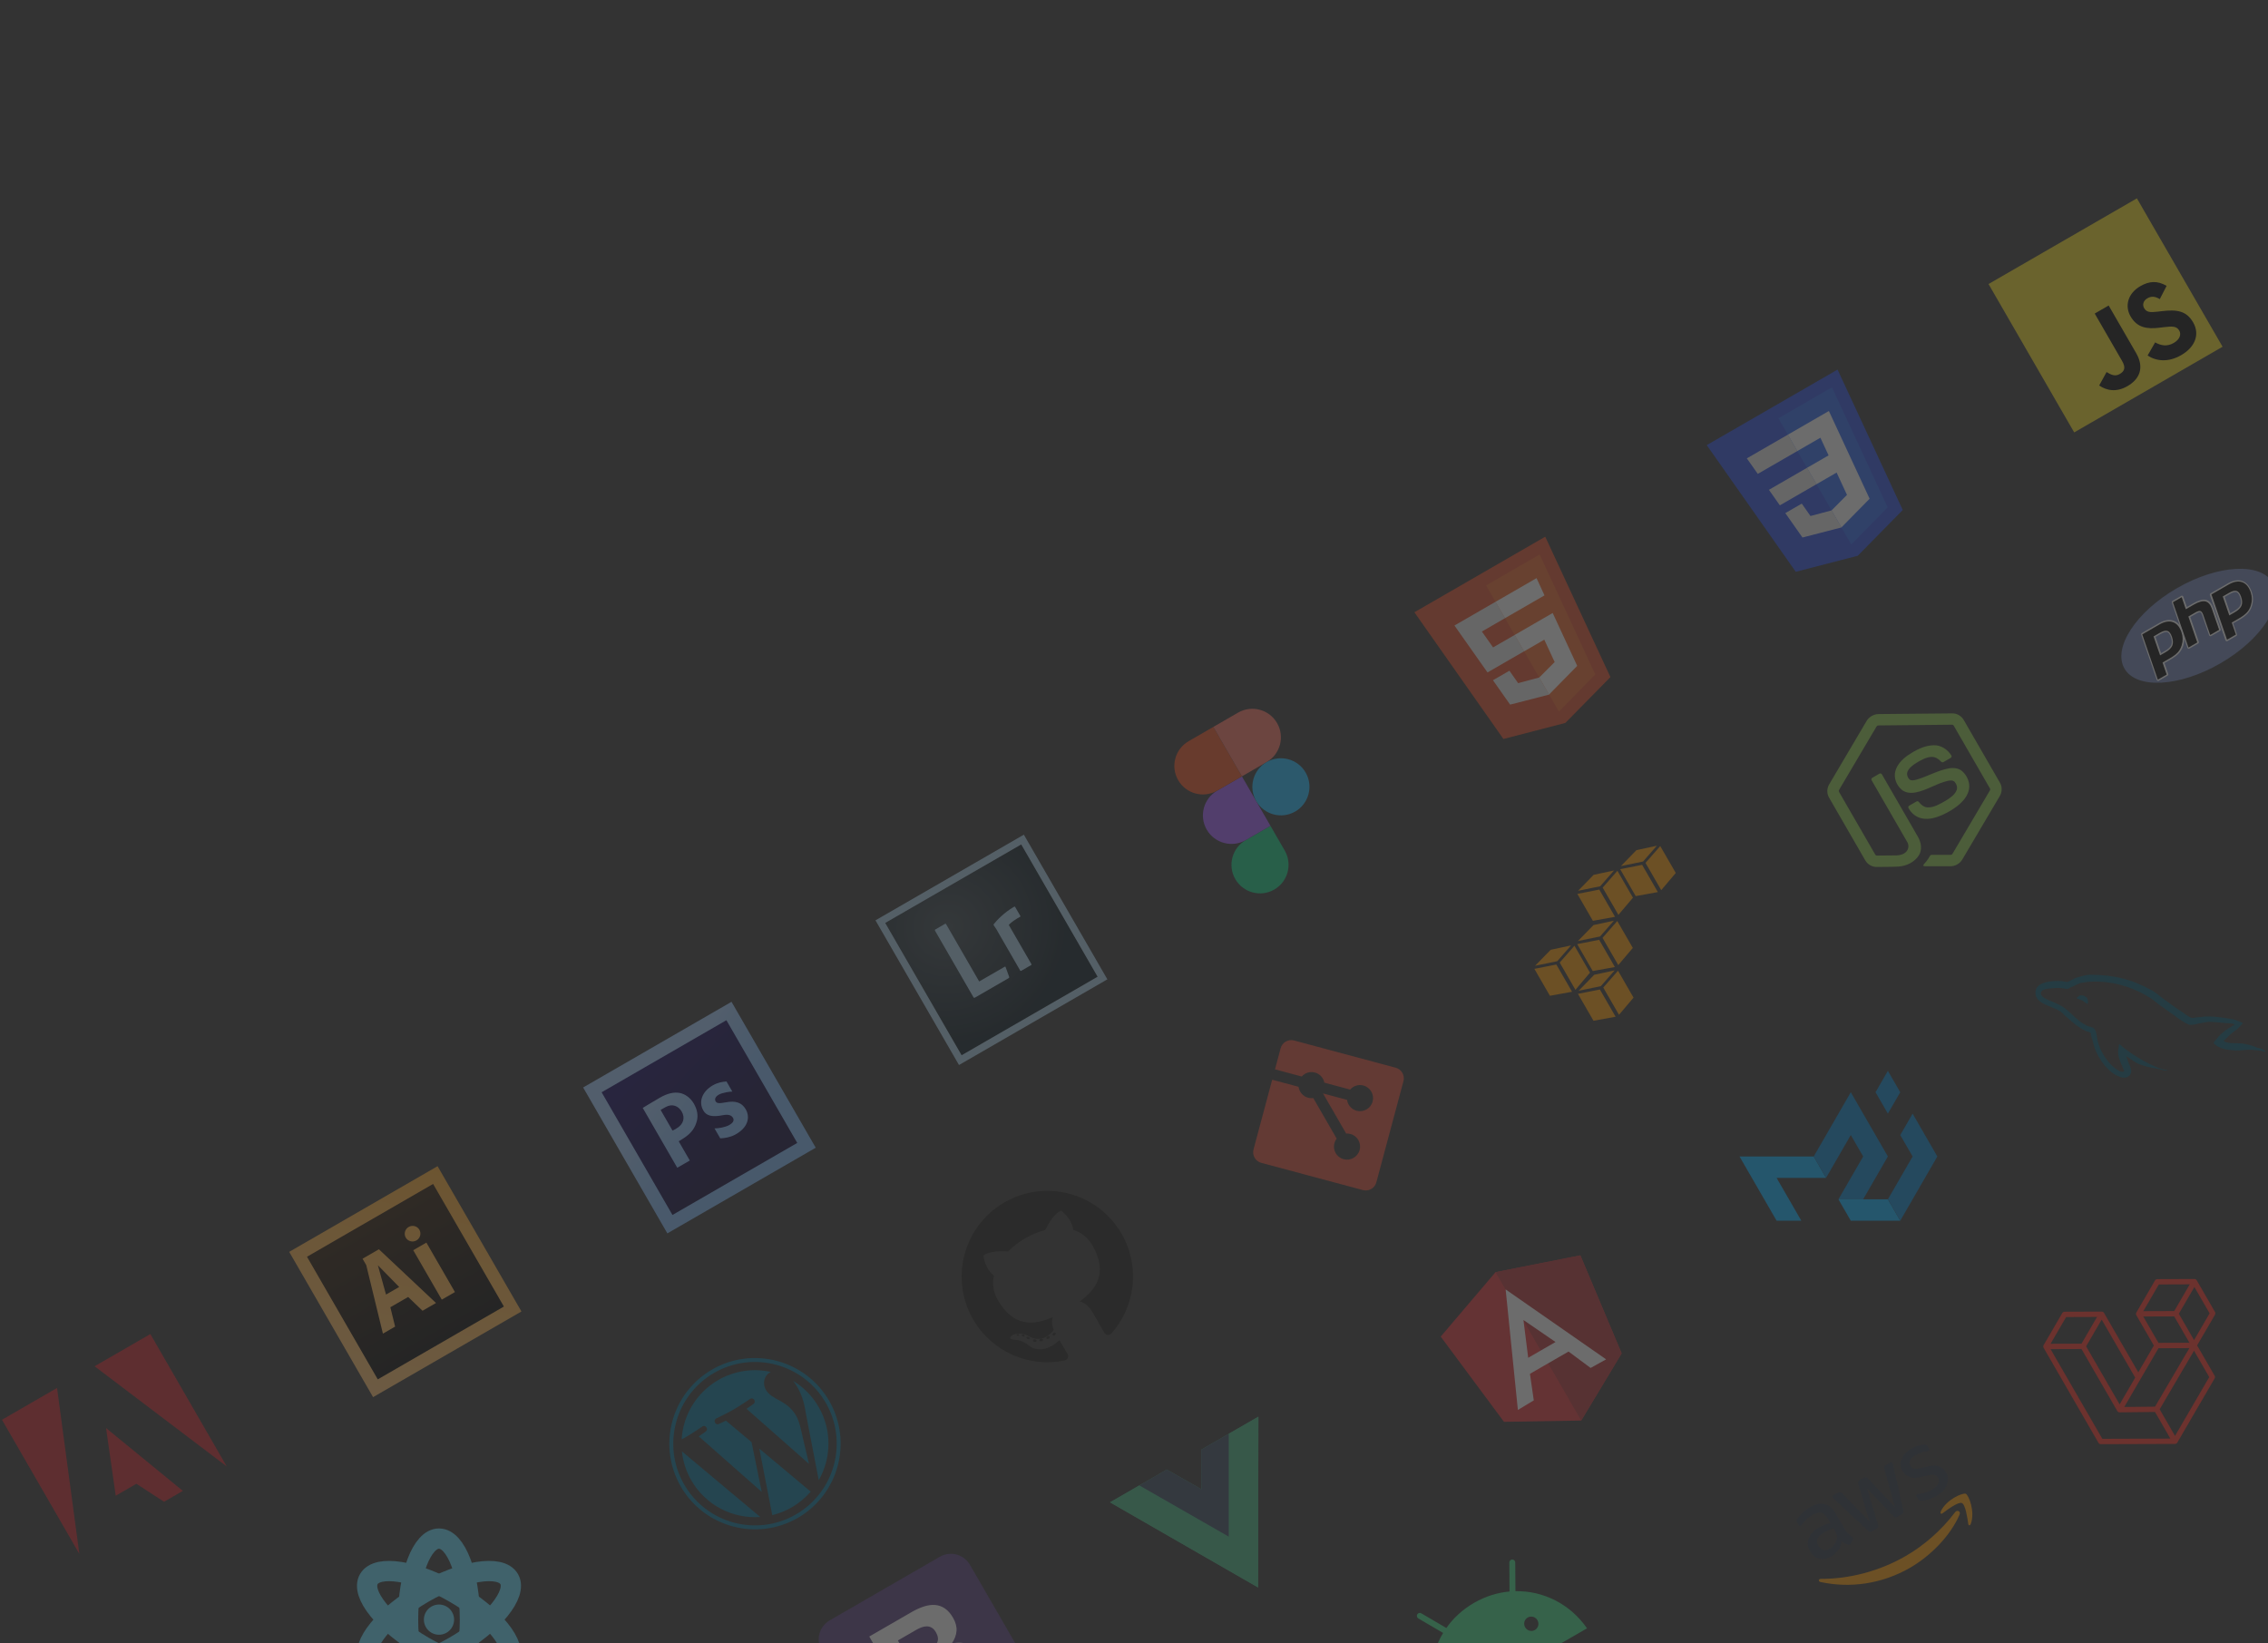 <svg width="559" height="405" viewBox="0 0 559 405" fill="none" xmlns="http://www.w3.org/2000/svg">
<rect x="0" y="0" width="559" height="405" fill="#333333" stroke="none"/>
<g style="mix-blend-mode:luminosity" opacity="0.28">
<path fill-rule="evenodd" clip-rule="evenodd" d="M0.484 349.921L14.061 342.077L19.559 382.981L0.484 349.921ZM23.311 336.734L37.058 328.792L55.888 361.427L23.311 336.734ZM26.136 351.957L45.071 367.451L40.431 370.131L33.613 365.7L28.521 368.641L26.136 351.957Z" fill="#CC2229"/>
<path d="M71.278 308.536L107.85 287.421L128.524 323.231L91.953 344.345L71.278 308.536Z" fill="url(#paint0_linear_2_283)"/>
<path d="M95.144 319.063L98.386 317.191L93.136 311.841L95.144 319.063ZM75.664 309.742L93.111 339.961L124.195 322.015L106.748 291.796L75.664 309.742ZM104.144 323.056L100.599 319.656L96.211 322.19L97.384 326.959L94.379 328.694L90.271 311.809L89.358 310.228L93.39 307.9L107.465 321.139L104.144 323.056ZM112.13 318.446L108.888 320.317L101.851 308.128L105.092 306.256L112.13 318.446ZM102.647 305.718C101.719 306.254 100.537 305.945 100.008 305.028C99.478 304.111 99.801 302.933 100.729 302.397C101.657 301.861 102.839 302.171 103.368 303.088C103.898 304.005 103.575 305.182 102.647 305.718Z" fill="url(#paint1_linear_2_283)"/>
<path d="M143.724 268.023L180.295 246.908L201.057 282.87L164.486 303.984L143.724 268.023Z" fill="url(#paint2_linear_2_283)"/>
<path d="M148.283 269.203L179.038 251.447L196.498 281.689L165.744 299.445L148.283 269.203Z" fill="url(#paint3_linear_2_283)"/>
<path d="M158.415 273.059C158.415 273.059 160.692 271.662 162.596 270.562C164.52 269.451 166.152 269.111 167.532 269.374C168.846 269.617 170.179 270.555 171.02 272.013C171.861 273.471 172.099 274.925 171.765 276.237C171.325 277.934 170.455 279.292 168.39 280.603C167.819 280.965 167.281 281.284 167.281 281.284L170.017 286.024L166.926 287.809L158.415 273.059ZM165.766 278.657C166.121 278.496 166.322 278.359 166.816 278.065C168.463 277.088 168.904 275.489 168.024 273.964C167.234 272.595 165.742 271.958 164.117 272.819C163.469 273.162 162.827 273.564 162.827 273.564L165.766 278.657Z" fill="url(#paint4_linear_2_283)"/>
<path d="M176.105 278.107C176.949 278.129 178.749 277.852 179.751 277.273C180.774 276.682 180.989 276.077 180.664 275.515C180.34 274.952 179.664 274.553 178.149 274.858C175.459 275.392 174.062 274.977 173.345 273.682C172.15 271.61 172.989 269.054 175.683 267.498C176.951 266.765 178.204 266.595 179.066 266.547L180.5 269.033C179.854 269.045 178.093 269.258 177.158 269.798C176.334 270.274 176.062 270.882 176.386 271.444C176.685 271.962 177.264 271.987 178.872 271.689C181.358 271.213 182.836 271.769 183.793 273.378C184.975 275.426 184.336 277.968 181.14 279.682C180.043 280.271 178.604 280.534 177.521 280.561L176.105 278.107Z" fill="url(#paint5_linear_2_283)"/>
<path d="M218.184 227.474L251.708 208.119L270.535 240.729L237.011 260.084L218.184 227.474Z" fill="url(#paint6_radial_2_283)"/>
<path d="M218.184 227.475L251.708 208.12L270.535 240.729L237.011 260.084L218.184 227.475ZM236.367 262.488L272.938 241.373L252.352 205.716L215.78 226.831L236.367 262.488ZM245.856 229.479C245.75 229.296 245.495 228.854 244.926 228.045C244.856 227.923 244.868 227.875 244.933 227.777C245.643 226.859 247.466 224.913 249.934 223.488C250.056 223.417 250.135 223.413 250.205 223.534L251.472 225.729C251.542 225.851 251.514 225.907 251.377 225.987C250.39 226.495 249.044 227.435 248.642 227.972L254.194 237.587C254.264 237.709 254.254 237.796 254.116 237.875L251.724 239.257C251.602 239.327 251.515 239.317 251.436 239.179L245.84 229.488L245.856 229.479L245.856 229.479ZM240.28 245.864C240.097 245.969 240.008 245.92 239.92 245.767L230.462 229.386C230.392 229.264 230.394 229.162 230.531 229.083L232.938 227.693C233.06 227.622 233.117 227.65 233.196 227.787L241.343 241.898L247.621 238.273C247.743 238.203 247.815 238.222 247.864 238.377L248.732 240.761C248.772 240.9 248.731 241.005 248.609 241.076L240.289 245.879L240.28 245.864Z" fill="#AAD1EB"/>
<path d="M314.078 219.244C317.442 217.302 318.596 212.994 316.654 209.63L313.135 203.535L307.04 207.054C303.675 208.996 302.521 213.304 304.463 216.668C306.406 220.033 310.713 221.187 314.078 219.244Z" fill="#0ACF83"/>
<path d="M297.425 204.478C295.483 201.113 296.637 196.806 300.001 194.863L306.097 191.344L313.135 203.535L307.039 207.054C303.675 208.996 299.368 207.842 297.425 204.478Z" fill="#A259FF"/>
<path d="M290.387 192.287C288.445 188.923 289.599 184.616 292.963 182.673L299.058 179.154L306.097 191.344L300.001 194.863C296.637 196.806 292.33 195.652 290.387 192.287Z" fill="#F24E1E"/>
<path d="M299.058 179.154L305.154 175.635C308.518 173.692 312.825 174.847 314.768 178.211C316.71 181.576 315.556 185.883 312.192 187.825L306.097 191.344L299.058 179.154Z" fill="#FF7262"/>
<path d="M321.806 190.401C323.749 193.766 322.594 198.073 319.23 200.016C315.865 201.958 311.558 200.804 309.616 197.439C307.673 194.075 308.827 189.768 312.192 187.825C315.556 185.883 319.863 187.037 321.806 190.401Z" fill="#1ABCFE"/>
<path d="M370.552 182.13L348.608 150.898L380.859 132.277L396.925 166.88L385.821 178.174" fill="#E44D26"/>
<path d="M384.231 175.359L366.294 144.29L379.477 136.679L393.179 166.222" fill="#F16529"/>
<path d="M358.485 154.168L368.619 148.317L370.949 152.353L365.242 155.648L368.002 159.566L373.335 156.487L375.66 160.514L366.629 165.728L358.485 154.168ZM367.977 167.652L372.03 165.312L374.178 168.374L379.392 166.976L381.824 171.19L372.205 173.662" fill="#EBEBEB"/>
<path d="M378.717 142.487L368.601 148.328L370.931 152.363L380.674 146.738L378.717 142.487ZM382.696 151.082L373.317 156.497L375.647 160.533L380.626 157.659L383.183 163.175L379.374 166.986L381.796 171.182L388.739 164.116" fill="white"/>
<path d="M452.912 91.088L468.975 125.694L457.883 136.979L442.603 140.926L420.665 109.705L452.912 91.088Z" fill="#264DE4"/>
<path d="M465.25 125.051L451.523 95.478L438.342 103.088L456.287 134.17L465.25 125.051Z" fill="#2965F1"/>
<path d="M435.994 120.72L438.687 124.548L447.721 119.332L445.39 115.295L435.994 120.72Z" fill="#EBEBEB"/>
<path d="M440.673 107.125L440.659 107.133L430.55 112.969L433.248 116.794L443.003 111.162L440.673 107.125Z" fill="#EBEBEB"/>
<path d="M453.868 129.98L451.443 125.78L451.428 125.795L446.232 127.176L444.085 124.123L441.901 125.384L440.033 126.462L444.258 132.474L453.853 129.996L453.868 129.98Z" fill="#EBEBEB"/>
<path d="M452.678 116.47L455.232 121.977L451.431 125.791L453.856 129.991L460.808 122.919L460.475 122.202L455.287 111.027L454.76 109.886L450.771 101.294L440.659 107.133L442.99 111.17L448.678 107.885L450.697 112.231L445.376 115.304L447.707 119.34L452.678 116.47Z" fill="white"/>
<path d="M526.688 48.887L490.117 70.002L511.232 106.573L547.803 85.459L526.688 48.887Z" fill="#F7DF1E"/>
<path d="M531.18 84.39C532.611 85.167 534.08 85.498 535.775 84.519C537.199 83.697 537.697 82.46 537.13 81.477C536.449 80.298 535.274 80.421 533.31 80.64L532.239 80.767C529.149 81.143 526.737 80.77 525.122 77.972C523.634 75.395 524.465 72.299 527.534 70.527C529.719 69.266 531.729 69.119 534.01 70.457L532.326 73.72C531.127 73.004 530.251 72.954 529.264 73.524C528.257 74.105 527.988 75.112 528.47 75.946C529.065 76.977 529.945 77.026 531.788 76.813L532.859 76.685C536.502 76.252 538.888 76.576 540.545 79.446C542.331 82.54 540.879 85.639 537.615 87.523C534.423 89.366 531.483 89.035 529.324 87.624L531.18 84.39ZM519.212 91.696C520.305 92.343 521.263 92.869 522.444 92.187C523.573 91.535 524.03 90.682 523.038 88.965L516.292 77.279L519.728 75.295L526.502 87.027C528.556 90.585 527.405 93.409 524.36 95.168C521.608 96.756 519.193 96.252 517.392 95.005L519.212 91.696Z" fill="black"/>
<path d="M218.178 433.929C219.682 436.534 223.012 437.426 225.617 435.922L252.757 420.253C255.361 418.749 256.253 415.419 254.75 412.815L239.08 385.675C237.576 383.07 234.246 382.178 231.642 383.681L204.502 399.351C201.898 400.855 201.005 404.185 202.509 406.789L218.178 433.929L218.178 433.929Z" fill="#563D7C"/>
<path d="M224.292 409.495L221.302 404.316L225.86 401.684C226.295 401.433 226.734 401.227 227.179 401.067C227.624 400.907 228.055 400.83 228.473 400.837C228.89 400.844 229.288 400.959 229.665 401.182C230.042 401.406 230.379 401.776 230.678 402.293C231.215 403.223 231.324 404.056 231.004 404.792C230.685 405.528 230.091 406.146 229.222 406.648L224.292 409.495ZM214.248 403.343L227.032 425.486L237.763 419.291C238.755 418.718 239.65 418.036 240.447 417.244C241.245 416.453 241.861 415.587 242.297 414.647C242.732 413.706 242.931 412.702 242.894 411.635C242.857 410.567 242.516 409.476 241.871 408.359C241.072 406.974 240.052 405.984 238.813 405.39C237.574 404.796 236.159 404.696 234.568 405.091C235.286 404.043 235.683 403 235.76 401.964C235.837 400.927 235.553 399.85 234.908 398.734C234.311 397.7 233.64 396.93 232.893 396.424C232.146 395.918 231.34 395.632 230.475 395.567C229.61 395.501 228.689 395.626 227.714 395.941C226.738 396.256 225.723 396.718 224.668 397.327L214.248 403.343ZM229.717 418.891L226.207 412.813L231.51 409.751C232.565 409.142 233.553 408.896 234.474 409.012C235.396 409.128 236.185 409.754 236.841 410.891C237.176 411.47 237.352 412.002 237.37 412.488C237.389 412.973 237.295 413.42 237.09 413.828C236.884 414.236 236.591 414.612 236.211 414.956C235.83 415.3 235.402 415.609 234.927 415.883L229.717 418.891Z" fill="white"/>
<path d="M110.062 402.406C111.843 401.378 112.453 399.101 111.425 397.321C110.397 395.54 108.12 394.93 106.339 395.958C104.558 396.986 103.948 399.263 104.976 401.044C106.004 402.824 108.281 403.434 110.062 402.406Z" fill="#61DAFB"/>
<path d="M112.01 405.784C121.564 400.264 127.604 392.834 125.5 389.188C123.396 385.542 113.945 387.06 104.391 392.58C94.837 398.1 88.797 405.53 90.901 409.176C93.005 412.822 102.456 411.304 112.01 405.784Z" stroke="#61DAFB" stroke-width="5"/>
<path d="M104.386 405.79C113.939 411.306 123.391 412.819 125.498 409.169C127.604 405.52 121.568 398.089 112.015 392.573C102.462 387.057 93.01 385.544 90.903 389.194C88.796 392.843 94.832 400.274 104.386 405.79Z" stroke="#61DAFB" stroke-width="5"/>
<path d="M100.576 399.183C100.575 410.217 103.988 419.162 108.199 419.162C112.41 419.162 115.824 410.216 115.825 399.181C115.826 388.147 112.412 379.202 108.201 379.202C103.99 379.202 100.576 388.148 100.576 399.183Z" stroke="#61DAFB" stroke-width="5"/>
<path d="M170.398 364.872C173.983 371.082 180.689 374.364 187.39 373.886L168.07 357.704C168.333 360.231 169.126 362.673 170.398 364.872ZM196.217 348.91C195.098 346.971 193.626 346.031 192.425 345.331C190.884 344.498 189.508 343.834 188.762 342.541C187.929 341.1 188.247 339.126 189.788 338.237C189.857 338.196 189.928 338.167 189.999 338.132C185.731 337.186 181.112 337.772 177.028 340.13C171.548 343.294 168.35 348.889 168.004 354.767C168.378 354.566 168.73 354.373 169.024 354.203C170.665 353.256 173.089 351.59 173.089 351.59C173.906 351.052 174.723 352.237 173.936 352.824C173.936 352.824 173.144 353.415 172.227 354.01L187.749 367.704L185.238 355.426L178.928 350.141C178.055 350.579 177.197 350.941 177.197 350.941C176.323 351.38 175.676 350.03 176.55 349.592C176.55 349.592 179.255 348.295 180.797 347.405C182.437 346.458 184.862 344.793 184.862 344.793C185.68 344.254 186.496 345.439 185.709 346.027C185.709 346.027 184.915 346.618 184 347.213L199.404 360.802L197.95 354.671C197.376 352.109 196.992 350.253 196.217 348.91Z" fill="#00749A"/>
<path d="M187.152 357.029L190.341 373.422C192.025 373.015 193.641 372.369 195.141 371.503C196.968 370.448 198.538 369.121 199.837 367.606C199.754 367.563 199.675 367.512 199.601 367.455L187.152 357.029ZM195.503 340.343C195.859 340.804 196.207 341.318 196.54 341.895C197.459 343.487 198.195 345.448 198.592 348.202L201.798 364.822C204.892 359.41 205.112 352.547 201.77 346.759C200.256 344.126 198.1 341.919 195.503 340.343Z" fill="#00749A"/>
<path d="M175.527 337.53C165.445 343.352 161.977 356.29 167.798 366.373C173.62 376.457 186.559 379.923 196.642 374.102C206.724 368.281 210.193 355.342 204.371 345.258C198.549 335.175 185.609 331.709 175.527 337.53ZM196.158 373.263C186.538 378.818 174.191 375.51 168.637 365.889C163.083 356.269 166.391 343.924 176.011 338.369C185.631 332.815 197.977 336.123 203.531 345.743C209.085 355.364 205.777 367.71 196.158 373.263Z" fill="#00749A"/>
<path d="M247.584 296.338C237.486 302.168 234.025 315.082 239.856 325.181C244.52 333.26 253.717 337.089 262.378 335.313C263.39 334.954 263.399 334.195 263.12 333.712C262.868 333.276 262.019 331.845 261.129 330.321C256.681 334.365 253.723 331.721 253.723 331.721C251.671 330.088 250.148 330.218 250.148 330.218C247.834 330.04 249.631 329.034 249.631 329.034C251.542 328.103 253.522 329.3 253.522 329.3C256.767 331.154 258.947 328.817 259.721 327.748C259.203 326.471 259.211 325.391 259.47 324.632C255.142 326.515 249.967 327.412 245.922 320.405C244.769 318.409 244.542 316.365 244.972 314.409C244.517 314.058 242.817 312.56 242.356 309.468C242.356 309.468 243.607 308.09 248.468 308.438C249.692 307.191 251.139 306.085 252.689 305.181C254.247 304.29 255.93 303.59 257.625 303.151C259.75 298.77 261.567 298.376 261.567 298.376C264.016 300.321 264.464 302.542 264.54 303.112C266.452 303.716 268.103 304.937 269.255 306.934C273.31 313.957 269.925 317.973 266.115 320.777C267.098 320.965 268.325 321.741 269.31 323.447C270.723 325.893 271.839 327.875 272.186 328.477C272.467 328.964 273.126 329.344 273.949 328.629C279.813 322.016 281.09 312.143 276.427 304.067C270.596 293.968 257.683 290.508 247.584 296.338Z" fill="#161614"/>
<path d="M251.186 328.99C251.198 329.104 251.071 329.214 250.905 329.226C250.738 329.243 250.592 329.162 250.582 329.046C250.567 328.93 250.695 328.821 250.864 328.808C251.031 328.791 251.179 328.872 251.186 328.99ZM252.549 329.273C252.508 329.404 252.316 329.465 252.127 329.404C251.933 329.346 251.813 329.188 251.854 329.055C251.897 328.922 252.084 328.865 252.278 328.923C252.472 328.983 252.593 329.139 252.549 329.273L252.549 329.273ZM253.759 329.943C253.692 330.086 253.466 330.119 253.259 330.022C253.053 329.924 252.941 329.729 253.01 329.585C253.078 329.441 253.299 329.407 253.507 329.502C253.715 329.603 253.827 329.798 253.759 329.944L253.759 329.943ZM255.489 330.53C255.452 330.699 255.222 330.792 254.978 330.732C254.734 330.676 254.568 330.493 254.605 330.324C254.642 330.155 254.875 330.062 255.119 330.121C255.363 330.176 255.533 330.359 255.489 330.53L255.489 330.53ZM257.069 330.153C257.108 330.322 256.94 330.506 256.698 330.564C256.455 330.621 256.222 330.531 256.181 330.363C256.14 330.194 256.308 330.007 256.554 329.951C256.797 329.894 257.028 329.983 257.069 330.153L257.069 330.153ZM258.703 329.437C258.795 329.585 258.691 329.812 258.476 329.94C258.26 330.071 258.012 330.051 257.924 329.904C257.836 329.752 257.937 329.529 258.153 329.399C258.368 329.269 258.616 329.287 258.703 329.437ZM260.177 328.509C260.288 328.641 260.224 328.879 260.032 329.044C259.842 329.205 259.593 329.228 259.482 329.098C259.368 328.962 259.435 328.722 259.624 328.561C259.819 328.398 260.063 328.375 260.177 328.509Z" fill="#161614"/>
<path d="M344.002 263.153L318.953 256.442C317.51 256.055 316.027 256.911 315.64 258.354L314.246 263.556L320.845 265.324C321.627 264.434 322.869 264.011 324.092 264.339C325.321 264.669 326.189 265.667 326.415 266.836L332.774 268.541C333.556 267.641 334.807 267.209 336.036 267.54C337.754 267.999 338.772 269.763 338.312 271.481C337.852 273.199 336.088 274.217 334.369 273.757C333.077 273.41 332.18 272.324 332.012 271.076L326.082 269.487L331.794 279.382C332.144 279.359 332.496 279.393 332.835 279.483C334.553 279.943 335.571 281.707 335.112 283.425C334.651 285.143 332.886 286.162 331.17 285.701C329.452 285.24 328.434 283.476 328.894 281.759C329.004 281.347 329.195 280.961 329.455 280.624L323.689 270.637C323.267 270.695 322.837 270.667 322.426 270.556C321.125 270.208 320.228 269.112 320.066 267.855L313.561 266.112L308.959 283.287C308.572 284.731 309.429 286.215 310.872 286.601L335.922 293.313C337.364 293.7 338.847 292.843 339.234 291.4L345.915 266.467C346.301 265.024 345.444 263.54 344.002 263.153" fill="#DE4C36"/>
<path fill-rule="evenodd" clip-rule="evenodd" d="M398.209 250.593L392.747 251.58L388.918 244.947L394.331 243.877L398.209 250.593ZM399.038 250.114L402.624 245.878L398.794 239.244L395.161 243.398L399.038 250.114ZM389.096 244.182L392.93 240.249L397.965 239.168L394.553 243.061L389.096 244.182ZM387.472 244.435L382.012 245.423L378.181 238.788L383.595 237.719L387.472 244.435ZM388.302 243.955L391.889 239.72L388.058 233.086L384.425 237.24L388.302 243.955ZM378.36 238.024L382.194 234.091L387.229 233.01L383.817 236.903L378.36 238.024L378.36 238.024ZM398.028 238.34L392.567 239.329L388.736 232.694L394.15 231.625L398.028 238.34ZM398.857 237.861L402.444 233.626L398.614 226.992L394.98 231.146L398.857 237.861ZM388.915 231.929L392.749 227.997L397.784 226.916L394.372 230.808L388.915 231.93L388.915 231.929ZM398.062 225.963L392.601 226.952L388.771 220.317L394.185 219.247L398.062 225.963ZM398.892 225.484L402.478 221.249L398.648 214.615L395.014 218.768L398.892 225.484L398.892 225.484ZM388.95 219.553L392.784 215.62L397.819 214.538L394.407 218.431L388.95 219.553ZM408.618 219.869L403.157 220.857L399.327 214.223L404.741 213.153L408.618 219.869ZM409.447 219.39L413.034 215.155L409.204 208.521L405.57 212.674L409.447 219.39ZM399.505 213.459L403.339 209.526L408.374 208.444L404.962 212.337L399.505 213.458" fill="#FF9900"/>
<path d="M460.046 177.721C460.653 176.678 461.833 175.994 463.04 175.992C469.085 175.936 475.129 175.875 481.174 175.821C482.31 175.809 483.434 176.432 483.996 177.425L492.942 192.92C493.543 193.945 493.476 195.286 492.845 196.28C489.78 201.464 486.72 206.65 483.657 211.834C483.037 212.897 481.808 213.552 480.581 213.497C478.763 213.494 476.945 213.496 475.128 213.494C474.753 213.489 474.363 213.538 474.011 213.381C474.05 213.047 474.343 212.838 474.537 212.59C475.001 212.081 475.356 211.49 475.715 210.906C475.795 210.74 475.976 210.681 476.15 210.689C477.7 210.685 479.251 210.705 480.802 210.692C481.134 210.692 481.276 210.355 481.421 210.113C484.424 205.02 487.438 199.932 490.441 194.838C490.56 194.664 490.55 194.436 490.432 194.262C487.484 189.149 484.53 184.038 481.58 178.926C481.48 178.71 481.252 178.589 481.018 178.613C475.019 178.677 469.019 178.736 463.02 178.799C462.911 178.79 462.801 178.815 462.706 178.87C462.611 178.925 462.534 179.007 462.487 179.106C459.433 184.27 456.384 189.438 453.33 194.601C453.193 194.792 453.176 195.05 453.317 195.243C456.269 200.354 459.22 205.467 462.172 210.58C462.215 210.672 462.286 210.75 462.374 210.801C462.463 210.853 462.565 210.876 462.667 210.868C464.27 210.855 465.872 210.837 467.475 210.822C468.368 210.795 469.329 210.53 469.918 209.816C470.443 209.197 470.517 208.253 470.098 207.557C467.17 202.472 464.226 197.395 461.301 192.309C461.154 192.093 461.26 191.783 461.492 191.678C462.07 191.339 462.649 190.999 463.235 190.674C463.474 190.528 463.781 190.675 463.882 190.92C466.832 196.035 469.794 201.144 472.736 206.264C473.524 207.626 473.821 209.432 472.945 210.827C471.857 212.528 469.838 213.466 467.859 213.58C466.148 213.684 464.428 213.634 462.714 213.677C461.536 213.731 460.343 213.112 459.756 212.081L450.809 196.585C450.218 195.582 450.253 194.267 450.862 193.281C453.925 188.095 456.985 182.907 460.046 177.721Z" fill="#8CC84B"/>
<path d="M470.206 186.167C472.113 184.895 474.264 183.723 476.61 183.669C478.422 183.62 480.094 184.748 481.003 186.268C481.084 186.497 480.934 186.736 480.728 186.835C480.153 187.167 479.583 187.507 479.002 187.827C478.763 187.977 478.492 187.834 478.337 187.636C477.748 186.998 476.928 186.502 476.033 186.547C474.667 186.629 473.453 187.365 472.303 188.043C471.485 188.575 470.62 189.172 470.192 190.081C469.86 190.774 470.131 191.629 470.68 192.127C471.118 192.46 471.706 192.309 472.196 192.2C474.944 191.446 477.438 189.923 480.254 189.393C481.417 189.168 482.742 189.272 483.66 190.095C484.88 191.205 485.628 192.941 485.291 194.592C485.025 195.944 484.164 197.094 483.177 198.018C481.855 199.232 480.286 200.15 478.659 200.889C477.115 201.56 475.387 202.05 473.699 201.708C472.264 201.43 471.049 200.406 470.375 199.131C470.264 198.913 470.389 198.645 470.601 198.546C471.177 198.207 471.755 197.871 472.338 197.544C472.56 197.394 472.847 197.495 472.984 197.706C473.495 198.343 474.181 198.925 475.03 198.988C476.644 199.068 478.091 198.163 479.45 197.407C480.537 196.713 481.781 195.975 482.266 194.711C482.504 194.013 482.24 193.227 481.76 192.697C481.325 192.267 480.652 192.337 480.103 192.447C477.316 193.062 474.914 194.809 472.093 195.314C470.952 195.526 469.67 195.422 468.744 194.659C467.44 193.574 466.689 191.736 467.149 190.063C467.586 188.411 468.858 187.137 470.206 186.166L470.206 186.167Z" fill="#8CC84B"/>
<path fill-rule="evenodd" clip-rule="evenodd" d="M547.258 163.498C557.357 157.667 563.148 148.791 560.194 143.674C557.239 138.556 546.657 139.134 536.558 144.964C526.459 150.795 520.668 159.67 523.622 164.788C526.577 169.906 537.159 169.328 547.258 163.498Z" fill="#6E81B6"/>
<path fill-rule="evenodd" clip-rule="evenodd" d="M547.343 155.086L545.555 149.895C545.151 148.723 544.527 148.035 543.7 147.85C542.9 147.672 541.876 147.951 540.572 148.704L539.001 149.611L538.115 147.039C538.099 146.991 538.072 146.947 538.037 146.911C538.001 146.875 537.959 146.847 537.911 146.829C537.864 146.811 537.813 146.804 537.762 146.808C537.712 146.813 537.663 146.828 537.619 146.853L535.451 148.105C535.309 148.187 535.245 148.359 535.298 148.514L537.196 154.026C536.787 153.519 536.294 153.164 535.72 152.968C534.664 152.607 533.445 152.819 532.097 153.597L527.895 156.023C527.753 156.106 527.689 156.277 527.742 156.433L531.584 167.59C531.618 167.687 531.692 167.763 531.788 167.799C531.885 167.835 531.991 167.827 532.081 167.775L534.266 166.514C534.408 166.431 534.472 166.26 534.418 166.104L533.489 163.405L535.116 162.466C535.969 161.974 536.633 161.467 537.088 160.962C537.553 160.445 537.897 159.825 538.111 159.122C538.287 158.561 538.374 157.996 538.372 157.442L539.14 159.671C539.173 159.768 539.248 159.845 539.344 159.88C539.44 159.917 539.547 159.907 539.636 159.856L541.804 158.604C541.947 158.522 542.01 158.351 541.957 158.195L539.848 152.071L541.336 151.212C541.97 150.846 542.228 150.865 542.31 150.89C542.384 150.913 542.58 151.033 542.791 151.645L544.491 156.581C544.508 156.629 544.535 156.672 544.57 156.708C544.605 156.745 544.648 156.773 544.696 156.79C544.743 156.808 544.794 156.815 544.844 156.811C544.895 156.807 544.944 156.791 544.987 156.766L547.19 155.495C547.259 155.455 547.312 155.393 547.34 155.318C547.368 155.244 547.369 155.162 547.343 155.086ZM535.065 157.032C535.333 157.811 535.364 158.458 535.158 158.956C534.95 159.463 534.433 159.957 533.624 160.425L532.655 160.984L531.275 156.976L532.527 156.253C533.447 155.722 533.931 155.705 534.175 155.783C534.513 155.893 534.821 156.325 535.065 157.032ZM552.652 143.192C551.596 142.832 550.377 143.043 549.029 143.822L544.827 146.248C544.685 146.33 544.621 146.501 544.674 146.657L548.517 157.814C548.55 157.911 548.624 157.988 548.721 158.023C548.817 158.059 548.924 158.05 549.012 157.999L551.198 156.738C551.34 156.655 551.404 156.484 551.35 156.328L550.421 153.63L552.048 152.69C552.902 152.198 553.565 151.691 554.02 151.186C554.485 150.669 554.83 150.049 555.043 149.346C555.225 148.767 555.312 148.183 555.305 147.612C555.297 147.04 555.192 146.459 554.994 145.882C554.504 144.461 553.716 143.556 552.652 143.192ZM552.121 147.185C552.389 147.964 552.42 148.611 552.215 149.109C552.006 149.616 551.49 150.11 550.68 150.577L549.711 151.136L548.331 147.129L549.583 146.406C550.503 145.874 550.987 145.857 551.231 145.936C551.569 146.046 551.877 146.478 552.121 147.185Z" fill="white"/>
<path fill-rule="evenodd" clip-rule="evenodd" d="M532.293 155.991C533.123 155.512 533.765 155.346 534.218 155.493C534.672 155.64 535.042 156.128 535.327 156.957C535.624 157.82 535.653 158.542 535.414 159.123C535.174 159.705 534.614 160.249 533.733 160.758L532.404 161.525L530.796 156.856L532.293 155.991ZM531.846 167.514L534.031 166.252L533.01 163.286L534.882 162.205C535.708 161.729 536.337 161.249 536.77 160.768C537.203 160.286 537.52 159.716 537.721 159.055C537.893 158.508 537.975 157.965 537.967 157.428C537.959 156.891 537.862 156.351 537.674 155.806C537.219 154.483 536.51 153.658 535.547 153.329C534.585 153 533.471 153.201 532.207 153.931L528.005 156.357L531.846 167.514ZM535.561 148.438L537.729 147.187L538.75 150.153L540.682 149.038C541.897 148.336 542.858 148.064 543.563 148.221C544.269 148.379 544.804 148.986 545.168 150.042L546.956 155.234L544.754 156.506L543.053 151.569C542.86 151.008 542.625 150.684 542.349 150.599C542.072 150.514 541.656 150.631 541.102 150.951L539.369 151.952L541.57 158.344L539.402 159.595L535.561 148.438ZM549.349 146.144C550.179 145.665 550.821 145.499 551.275 145.645C551.728 145.792 552.098 146.28 552.383 147.109C552.681 147.973 552.71 148.695 552.47 149.276C552.231 149.857 551.67 150.402 550.79 150.91L549.46 151.678L547.852 147.008L549.349 146.144ZM548.902 157.666L551.087 156.405L550.066 153.439L551.938 152.358C552.764 151.881 553.393 151.402 553.826 150.92C554.259 150.439 554.576 149.868 554.777 149.208C554.949 148.66 555.031 148.118 555.023 147.581C555.015 147.044 554.918 146.503 554.731 145.958C554.275 144.636 553.566 143.81 552.603 143.482C551.64 143.153 550.527 143.354 549.263 144.083L545.061 146.509L548.902 157.666Z" fill="black"/>
<path d="M302.847 353.378L310.161 349.155L310.087 391.255L273.59 370.269L287.578 362.193L296.098 367.026L296.081 357.284L302.847 353.378Z" fill="#41B883"/>
<path d="M273.59 370.269L310.087 391.255L310.161 349.155L302.847 353.378L302.802 378.638L280.813 366.099L273.59 370.269Z" fill="#41B883"/>
<path d="M280.813 366.099L302.855 378.729L302.847 353.378L296.081 357.284L296.098 367.026L287.578 362.193L280.813 366.099Z" fill="#35495E"/>
<path d="M355.094 329.423L368.607 313.539L389.515 309.406L399.682 333.548L389.721 350.11L370.689 350.43L355.094 329.423Z" fill="#E23237"/>
<path d="M389.515 309.406L368.607 313.539L389.721 350.11L399.689 333.561L389.515 309.406Z" fill="#B52E31"/>
<path d="M371.099 317.794L374.116 347.5L378.037 345.146L377.093 338.597L386.603 333.106L392.044 337.149L395.868 335.031L371.099 317.794ZM375.489 325.335L383.396 330.755L376.661 334.644L375.489 325.335Z" fill="white"/>
<path d="M437.885 300.865L428.742 285.03L447.028 285.029L450.075 290.308L437.885 290.308L443.98 300.865L437.885 300.865Z" fill="#00B0FF"/>
<path d="M447.028 285.029L456.171 269.194L465.313 285.029L459.218 295.586L453.123 295.586L459.218 285.029L456.171 279.751L450.075 290.308L447.028 285.029Z" fill="#0081CB"/>
<path d="M453.123 295.586L456.17 300.865L468.361 300.864L465.313 295.586L453.123 295.586Z" fill="#00B0FF"/>
<path d="M468.361 300.865L477.504 285.029L471.408 274.472L468.361 279.751L471.408 285.029L465.313 295.586L468.361 300.865ZM465.313 274.472L462.266 269.194L465.313 263.915L468.361 269.194L465.313 274.472Z" fill="#0081CB"/>
<path d="M550.757 252.573C548.738 253.671 547.313 254.764 546.34 256.066C546.054 256.432 545.457 256.777 545.685 257.286C546 257.373 546.215 257.687 546.549 257.864C547.139 258.196 548.055 258.577 548.732 258.657C549.487 258.76 550.243 258.862 550.994 258.9C552.314 258.946 553.612 258.667 554.908 258.727C555.659 258.764 556.468 258.904 557.234 258.966C557.624 259.01 557.988 259.238 558.409 259.163L558.365 259.087C558.06 258.961 557.821 258.661 557.501 258.509C557.107 258.4 556.726 258.317 556.332 258.208C555.042 257.64 553.651 257.298 552.273 257.151C551.156 257.055 548.978 257.303 548.115 256.556C548.115 256.556 548.076 256.545 548.036 256.534C548.554 256.168 549.084 255.592 549.519 255.139C550.234 254.423 551.034 254.029 551.773 253.299C552.113 252.968 552.438 252.612 552.763 252.256L552.632 252.029C551.922 251.833 551.249 251.414 550.528 251.257C548.618 250.879 546.599 250.597 544.631 250.521C543.569 250.462 542.384 250.708 541.315 250.753C540.93 250.773 540.388 250.985 540.069 250.833C539.3 250.536 538.629 249.947 537.926 249.478C536.403 248.505 534.818 247.367 533.35 246.262C532.334 245.536 531.492 244.709 530.42 244.116C525.38 241.303 521.093 240.311 515.342 240.231C514.116 240.232 512.89 240.636 511.561 241.034C510.925 241.367 510.274 241.676 509.637 242.01C509.137 242.063 508.462 241.813 507.983 241.787C506.04 241.696 501.247 241.838 501.704 245.042C501.979 247.071 504.579 247.724 505.632 248.227C506.39 248.564 507.316 248.904 507.994 249.388C508.416 249.717 508.728 250.143 509.164 250.497C510.204 251.378 511.291 252.4 512.411 253.133C512.991 253.505 513.61 253.889 514.235 254.167C514.595 254.33 515.016 254.255 515.353 254.667C515.296 255.373 515.709 256.145 515.874 256.891C516.626 260.261 519.015 263.594 521.493 264.957C522.255 265.359 524.003 266.202 524.965 264.939C525.822 263.839 524.742 262.543 524.337 261.094C524.236 260.748 524.07 260.575 524.103 260.286L524.132 260.337C524.888 260.843 525.63 261.324 526.361 261.844C527.847 262.636 529.933 263.148 531.548 263.36C532.408 263.47 533.332 263.98 534.239 263.827L534.195 263.751L534.145 263.78C533.865 263.638 533.582 263.667 533.281 263.605C532.572 263.409 531.753 263.141 531.114 262.837C529.253 262.026 527.428 260.992 525.675 259.85C524.825 259.297 523.981 258.64 523.206 258.044C522.881 257.827 522.619 257.373 522.283 257.365C522.231 258.136 521.96 258.931 522.08 259.771C522.235 261.129 522.957 262.496 523.585 263.985C523.5 264.068 523.535 264.014 523.515 264.093C522.602 264.351 521.848 263.676 521.141 263.141C519.36 261.779 517.573 258.973 517.025 256.529C516.893 255.898 516.677 253.801 516.087 253.468C515.661 253.075 515.003 253.084 514.511 252.864C513.911 252.571 513.212 252.166 512.682 251.765C511.269 250.696 510.067 249.302 508.604 248.262C507.926 247.778 507.011 247.398 506.238 247.036C505.372 246.627 504.572 246.449 503.733 245.856C503.448 245.65 503.011 245.297 503.036 244.879C502.969 244.648 503.024 244.515 503.194 244.349C503.357 243.885 504.482 243.707 504.892 243.672C506.031 243.519 507.007 243.428 508.084 243.513C508.578 243.564 509.228 243.828 509.748 243.696L510.271 243.395C511.169 243.112 511.991 242.469 512.869 242.265C514.435 241.933 515.993 241.875 517.456 241.939C521.925 242.153 526.331 243.582 530.202 246.093C530.836 246.501 531.266 246.96 531.89 247.408C533.126 248.344 534.502 249.233 535.724 250.143C536.931 251.028 538.128 251.953 539.443 252.507C540.122 252.821 541.775 252.238 542.607 252.128C543.236 252.068 544.124 251.825 544.731 251.844C545.883 251.885 547.079 252.004 548.21 252.124C548.783 252.198 550.391 252.111 550.757 252.573Z" fill="#00546B"/>
<path d="M512.719 245.28C512.296 245.524 512.027 245.747 511.772 245.995L511.801 246.045L511.851 246.017C512.283 246.306 512.792 246.383 513.244 246.592C513.677 246.881 514.084 247.185 514.516 247.474C514.527 247.434 514.537 247.395 514.537 247.395C514.739 246.941 514.68 246.437 514.33 245.831C514.079 245.74 513.952 245.578 513.726 245.473C513.431 245.306 513.035 245.367 512.719 245.28Z" fill="#00546B"/>
<path d="M541.329 315.417C541.37 315.458 541.406 315.504 541.435 315.554L545.942 323.362C546 323.462 546.03 323.576 546.03 323.691C546.03 323.807 545.998 323.921 545.94 324.021L541.533 331.596L545.85 339.074C545.968 339.278 545.968 339.528 545.849 339.733L536.649 355.544C536.628 355.58 536.6 355.611 536.573 355.643C536.563 355.654 536.555 355.669 536.544 355.681C536.462 355.761 536.361 355.82 536.25 355.85C536.232 355.855 536.213 355.854 536.195 355.857C536.157 355.864 536.118 355.873 536.078 355.874L517.789 355.934C517.672 355.934 517.558 355.904 517.458 355.847C517.357 355.789 517.274 355.706 517.216 355.606L503.693 332.184C503.664 332.133 503.642 332.079 503.627 332.023C503.622 332.004 503.623 331.983 503.619 331.964C503.613 331.928 503.605 331.891 503.605 331.854C503.605 331.83 503.612 331.806 503.615 331.781C503.618 331.749 503.62 331.717 503.628 331.686C503.635 331.66 503.649 331.635 503.659 331.61C503.67 331.581 503.678 331.552 503.694 331.525L503.695 331.525L508.294 323.62C508.352 323.52 508.435 323.437 508.536 323.379C508.636 323.321 508.75 323.29 508.866 323.29L518.011 323.259L518.012 323.258C518.043 323.259 518.073 323.266 518.103 323.27C518.13 323.274 518.158 323.275 518.184 323.281C518.215 323.29 518.243 323.305 518.274 323.318C518.296 323.328 518.321 323.334 518.341 323.346C518.374 323.365 518.401 323.39 518.43 323.413C518.445 323.426 518.463 323.435 518.478 323.45C518.519 323.491 518.554 323.537 518.583 323.587L527.03 338.216L530.862 331.629L526.544 324.15C526.515 324.101 526.493 324.046 526.479 323.991C526.474 323.971 526.474 323.951 526.471 323.931C526.465 323.894 526.457 323.858 526.457 323.821C526.457 323.797 526.464 323.772 526.466 323.748C526.47 323.716 526.471 323.684 526.48 323.652C526.487 323.627 526.5 323.603 526.511 323.578C526.522 323.548 526.53 323.519 526.545 323.492L526.546 323.492L531.146 315.587C531.204 315.487 531.287 315.403 531.388 315.345C531.488 315.287 531.602 315.257 531.718 315.256L540.863 315.226C540.895 315.226 540.924 315.233 540.955 315.237C540.981 315.241 541.009 315.242 541.035 315.248C541.067 315.257 541.095 315.272 541.125 315.285C541.148 315.295 541.172 315.301 541.193 315.313C541.225 315.332 541.252 315.357 541.281 315.38C541.297 315.393 541.315 315.402 541.329 315.417ZM544.606 323.693L540.858 317.201L539.249 319.967L537.025 323.789L540.774 330.281L544.607 323.693L544.606 323.693ZM544.515 339.406L540.764 332.909L538.569 336.653L532.297 347.34L536.083 353.898L544.515 339.406ZM505.408 332.508L518.171 354.615L534.937 354.559L531.151 348.003L522.43 348.096L522.427 348.096L522.423 348.096C522.394 348.096 522.364 348.088 522.334 348.085C522.308 348.081 522.281 348.081 522.256 348.075L522.254 348.073C522.225 348.066 522.199 348.052 522.172 348.041C522.147 348.03 522.12 348.023 522.097 348.01L522.095 348.008C522.07 347.994 522.047 347.973 522.024 347.955C522.002 347.939 521.979 347.926 521.96 347.906L521.959 347.905C521.937 347.883 521.919 347.855 521.9 347.829C521.885 347.809 521.867 347.791 521.854 347.77L513.028 332.483L508.608 332.497L505.408 332.509L505.408 332.508ZM509.245 324.606L505.413 331.191L513.031 331.166L516.862 324.58L509.244 324.607L509.245 324.606ZM524.04 343.354L526.263 339.534L518.007 325.234L516.397 328L514.174 331.822L522.43 346.121L524.04 343.354ZM532.096 316.573L528.265 323.158L535.883 323.132L539.714 316.547L532.096 316.573ZM535.88 324.45L531.459 324.464L528.259 324.475L532.007 330.968L536.427 330.953L539.629 330.942L535.88 324.45ZM531.154 346.686L536.797 337.067L539.618 332.26L532.005 332.286L527.597 339.862L523.58 346.767L531.154 346.686Z" fill="#FF2D20"/>
<path d="M378.312 401.734C377.477 402.216 376.399 401.919 375.91 401.072C375.421 400.225 375.703 399.144 376.538 398.661C377.373 398.179 378.45 398.476 378.94 399.323C379.429 400.17 379.147 401.252 378.312 401.734ZM361.571 411.399C360.736 411.882 359.659 411.584 359.17 410.737C358.681 409.89 358.962 408.809 359.797 408.327C360.632 407.845 361.71 408.141 362.199 408.988C362.688 409.836 362.407 410.917 361.571 411.399ZM373.513 392.167L373.47 385.102C373.469 384.907 373.391 384.72 373.253 384.582C373.115 384.443 372.929 384.364 372.736 384.363C372.542 384.362 372.357 384.438 372.221 384.575C372.085 384.712 372.01 384.899 372.011 385.093L372.054 392.247C369.084 392.516 366.103 393.431 363.294 395.053C360.485 396.675 358.202 398.799 356.484 401.237L350.311 397.622C350.142 397.524 349.943 397.496 349.757 397.545C349.57 397.595 349.411 397.717 349.316 397.885C349.22 398.053 349.195 398.253 349.246 398.442C349.297 398.63 349.421 398.792 349.589 398.89L355.686 402.46C352.143 408.328 351.67 415.718 354.79 422.323L391.163 401.323C387.002 395.318 380.366 392.034 373.513 392.167" fill="#3DDB85"/>
<path d="M454.79 377.04C455.05 377.49 455.309 377.827 455.549 378.045C455.801 378.257 456.091 378.478 456.444 378.696C456.561 378.759 456.641 378.842 456.69 378.927C456.76 379.049 456.758 379.212 456.67 379.425L456.198 380.379C456.131 380.515 456.043 380.614 455.945 380.671C455.824 380.741 455.667 380.75 455.482 380.711C455.207 380.627 454.948 380.516 454.714 380.392C454.473 380.256 454.218 380.095 453.923 379.892C453.62 381.559 452.751 382.807 451.316 383.635C450.294 384.225 449.311 384.404 448.378 384.164C447.445 383.924 446.691 383.321 446.129 382.348C445.532 381.314 445.413 380.265 445.79 379.204C446.166 378.143 446.969 377.258 448.222 376.534C448.635 376.296 449.082 376.086 449.567 375.887C450.052 375.688 450.571 375.519 451.121 375.347L450.608 374.459C450.074 373.535 449.507 373.003 448.913 372.843C448.306 372.691 447.544 372.888 446.607 373.429C446.181 373.674 445.772 373.976 445.385 374.345C444.998 374.714 444.637 375.101 444.31 375.517C444.164 375.715 444.047 375.848 443.975 375.921C443.904 375.994 443.851 376.042 443.802 376.07C443.632 376.168 443.476 376.096 443.329 375.84L442.985 375.244C442.872 375.05 442.812 374.89 442.824 374.769C442.836 374.649 442.896 374.501 443.017 374.317C443.316 373.853 443.722 373.375 444.234 372.885C444.738 372.383 445.329 371.945 445.998 371.559C447.445 370.723 448.693 370.44 449.753 370.704C450.801 370.974 451.718 371.775 452.49 373.113L454.766 377.054L454.79 377.04ZM450.919 381.74C451.32 381.508 451.692 381.196 452.046 380.798C452.399 380.399 452.634 379.907 452.752 379.352C452.813 379.009 452.811 378.669 452.716 378.335C452.62 378.001 452.465 377.62 452.226 377.206L451.931 376.696C451.53 376.814 451.11 376.959 450.693 377.135C450.276 377.311 449.885 377.504 449.508 377.722C448.693 378.193 448.188 378.695 447.976 379.255C447.764 379.815 447.837 380.39 448.188 380.998C448.518 381.569 448.91 381.911 449.382 382.027C449.85 382.163 450.36 382.063 450.919 381.74ZM461.445 377.415C461.226 377.541 461.059 377.589 460.912 377.56C460.773 377.543 460.589 377.422 460.383 377.233L452.096 369.481C451.883 369.28 451.755 369.143 451.706 369.058C451.593 368.863 451.628 368.697 451.822 368.585L453.014 367.897C453.245 367.763 453.424 367.709 453.559 367.745C453.698 367.761 453.869 367.89 454.076 368.079L460.768 374.951L458.017 365.803C457.937 365.525 457.919 365.325 457.974 365.195C458.029 365.066 458.171 364.919 458.39 364.793L459.363 364.231C459.594 364.098 459.774 364.043 459.92 364.072C460.059 364.089 460.243 364.21 460.425 364.413L467.052 371.453L464.451 362.088C464.384 361.803 464.377 361.596 464.42 361.474C464.476 361.344 464.606 361.204 464.825 361.078L465.956 360.425C466.15 360.313 466.316 360.347 466.435 360.553C466.471 360.614 466.493 360.682 466.523 360.762C466.553 360.842 466.585 360.953 466.614 361.115L469.111 372.21C469.178 372.495 469.184 372.703 469.129 372.832C469.074 372.961 468.944 373.101 468.737 373.22L467.691 373.824C467.46 373.958 467.281 374.012 467.135 373.983C466.988 373.954 466.812 373.846 466.623 373.63L460.208 366.874L462.857 375.788C462.937 376.066 462.955 376.267 462.907 376.408C462.859 376.549 462.71 376.684 462.491 376.811L461.445 377.415ZM477.264 368.719C476.631 369.084 475.957 369.376 475.264 369.582C474.572 369.787 474.006 369.903 473.585 369.903C473.327 369.906 473.123 369.861 473.011 369.78C472.899 369.698 472.805 369.591 472.741 369.481L472.383 368.861C472.236 368.606 472.263 368.428 472.445 368.322C472.518 368.28 472.598 368.25 472.685 368.233C472.772 368.215 472.91 368.2 473.06 368.179C473.578 368.122 474.113 368.008 474.643 367.832C475.186 367.648 475.689 367.423 476.175 367.142C476.941 366.7 477.46 366.222 477.719 365.715C477.978 365.209 477.972 364.693 477.684 364.195C477.488 363.854 477.217 363.638 476.864 363.533C476.512 363.428 475.979 363.46 475.271 363.61L473.191 364.081C472.142 364.314 471.246 364.279 470.529 363.964C469.818 363.66 469.268 363.184 468.902 362.551C468.607 362.04 468.457 361.527 468.451 361.011C468.445 360.496 468.541 359.987 468.751 359.508C468.955 359.018 469.249 358.572 469.651 358.146C470.053 357.719 470.529 357.363 471.064 357.054C471.332 356.899 471.619 356.75 471.907 356.632C472.208 356.507 472.492 356.408 472.775 356.309C473.053 356.23 473.32 356.157 473.581 356.104C473.842 356.05 474.054 356.025 474.218 356.028C474.444 356.027 474.622 356.054 474.758 356.121C474.888 356.176 475.001 356.289 475.1 356.459L475.43 357.031C475.577 357.286 475.557 357.476 475.375 357.582C475.277 357.638 475.091 357.681 474.828 357.703C473.952 357.787 473.083 358.078 472.219 358.577C471.526 358.977 471.042 359.402 470.798 359.851C470.554 360.3 470.563 360.765 470.851 361.264C471.048 361.604 471.338 361.826 471.715 361.917C472.091 362.007 472.675 361.979 473.439 361.813L475.482 361.363C476.519 361.137 477.377 361.161 478.042 361.442C478.707 361.723 479.219 362.19 479.584 362.822C479.886 363.345 480.051 363.883 480.083 364.416C480.102 364.956 480.021 365.489 479.813 365.999C479.611 366.521 479.287 366.999 478.856 367.459C478.407 367.946 477.884 368.361 477.264 368.719Z" fill="#252F3E"/>
<path fill-rule="evenodd" clip-rule="evenodd" d="M482.977 373.315C480.689 378.585 475.784 383.511 470.784 386.393C463.776 390.432 455.96 391.474 448.693 389.906C448.119 389.782 448.191 389.122 448.796 389.131C455.69 389.157 463.104 387.307 469.685 383.513C474.126 380.954 478.468 377.215 481.857 372.724C482.35 372.034 483.352 372.448 482.977 373.315Z" fill="#FF9900"/>
<path fill-rule="evenodd" clip-rule="evenodd" d="M483.543 370.446C482.653 370.083 479.981 372.077 478.772 372.985C478.411 373.258 478.153 372.953 478.358 372.494C479.714 369.571 483.738 367.868 484.485 368.151C485.24 368.446 486.855 372.528 485.757 375.562C485.591 376.031 485.19 376.067 485.125 375.618C484.915 374.133 484.427 370.796 483.543 370.446Z" fill="#FF9900"/>
</g>
<defs>
<linearGradient id="paint0_linear_2_283" x1="107.549" y1="287.341" x2="92.401" y2="343.875" gradientUnits="userSpaceOnUse">
<stop stop-color="#FFAA2A"/>
<stop offset="1" stop-color="#FFC06C"/>
</linearGradient>
<linearGradient id="paint1_linear_2_283" x1="91.177" y1="300.718" x2="108.565" y2="330.835" gradientUnits="userSpaceOnUse">
<stop stop-color="#251200"/>
<stop offset="1"/>
</linearGradient>
<linearGradient id="paint2_linear_2_283" x1="151.527" y1="261.014" x2="182.648" y2="282.542" gradientUnits="userSpaceOnUse">
<stop stop-color="#A0CBFF"/>
<stop offset="0.394" stop-color="#A0CBFE"/>
<stop offset="0.583" stop-color="#8EC2FC"/>
<stop offset="0.784" stop-color="#83BCFB"/>
<stop offset="1" stop-color="#7FBAFB"/>
</linearGradient>
<linearGradient id="paint3_linear_2_283" x1="159.484" y1="263.305" x2="182.611" y2="285.061" gradientUnits="userSpaceOnUse">
<stop stop-color="#090058"/>
<stop offset="1" stop-color="#070033"/>
</linearGradient>
<linearGradient id="paint4_linear_2_283" x1="148.081" y1="265.112" x2="179.194" y2="286.635" gradientUnits="userSpaceOnUse">
<stop stop-color="#A0CBFF"/>
<stop offset="0.394" stop-color="#A0CBFE"/>
<stop offset="0.583" stop-color="#8EC2FC"/>
<stop offset="0.784" stop-color="#83BCFB"/>
<stop offset="1" stop-color="#7FBAFB"/>
</linearGradient>
<linearGradient id="paint5_linear_2_283" x1="153.835" y1="256.634" x2="185.071" y2="278.243" gradientUnits="userSpaceOnUse">
<stop stop-color="#A0CBFF"/>
<stop offset="0.394" stop-color="#A0CBFE"/>
<stop offset="0.583" stop-color="#8EC2FC"/>
<stop offset="0.784" stop-color="#83BCFB"/>
<stop offset="1" stop-color="#7FBAFB"/>
</linearGradient>
<radialGradient id="paint6_radial_2_283" cx="0" cy="0" r="1" gradientUnits="userSpaceOnUse" gradientTransform="translate(233.444 228.408) rotate(-30) scale(29.419 28.483)">
<stop stop-color="#39464D" stop-opacity="0.98"/>
<stop offset="1" stop-color="#05151F"/>
</radialGradient>
</defs>
</svg>
